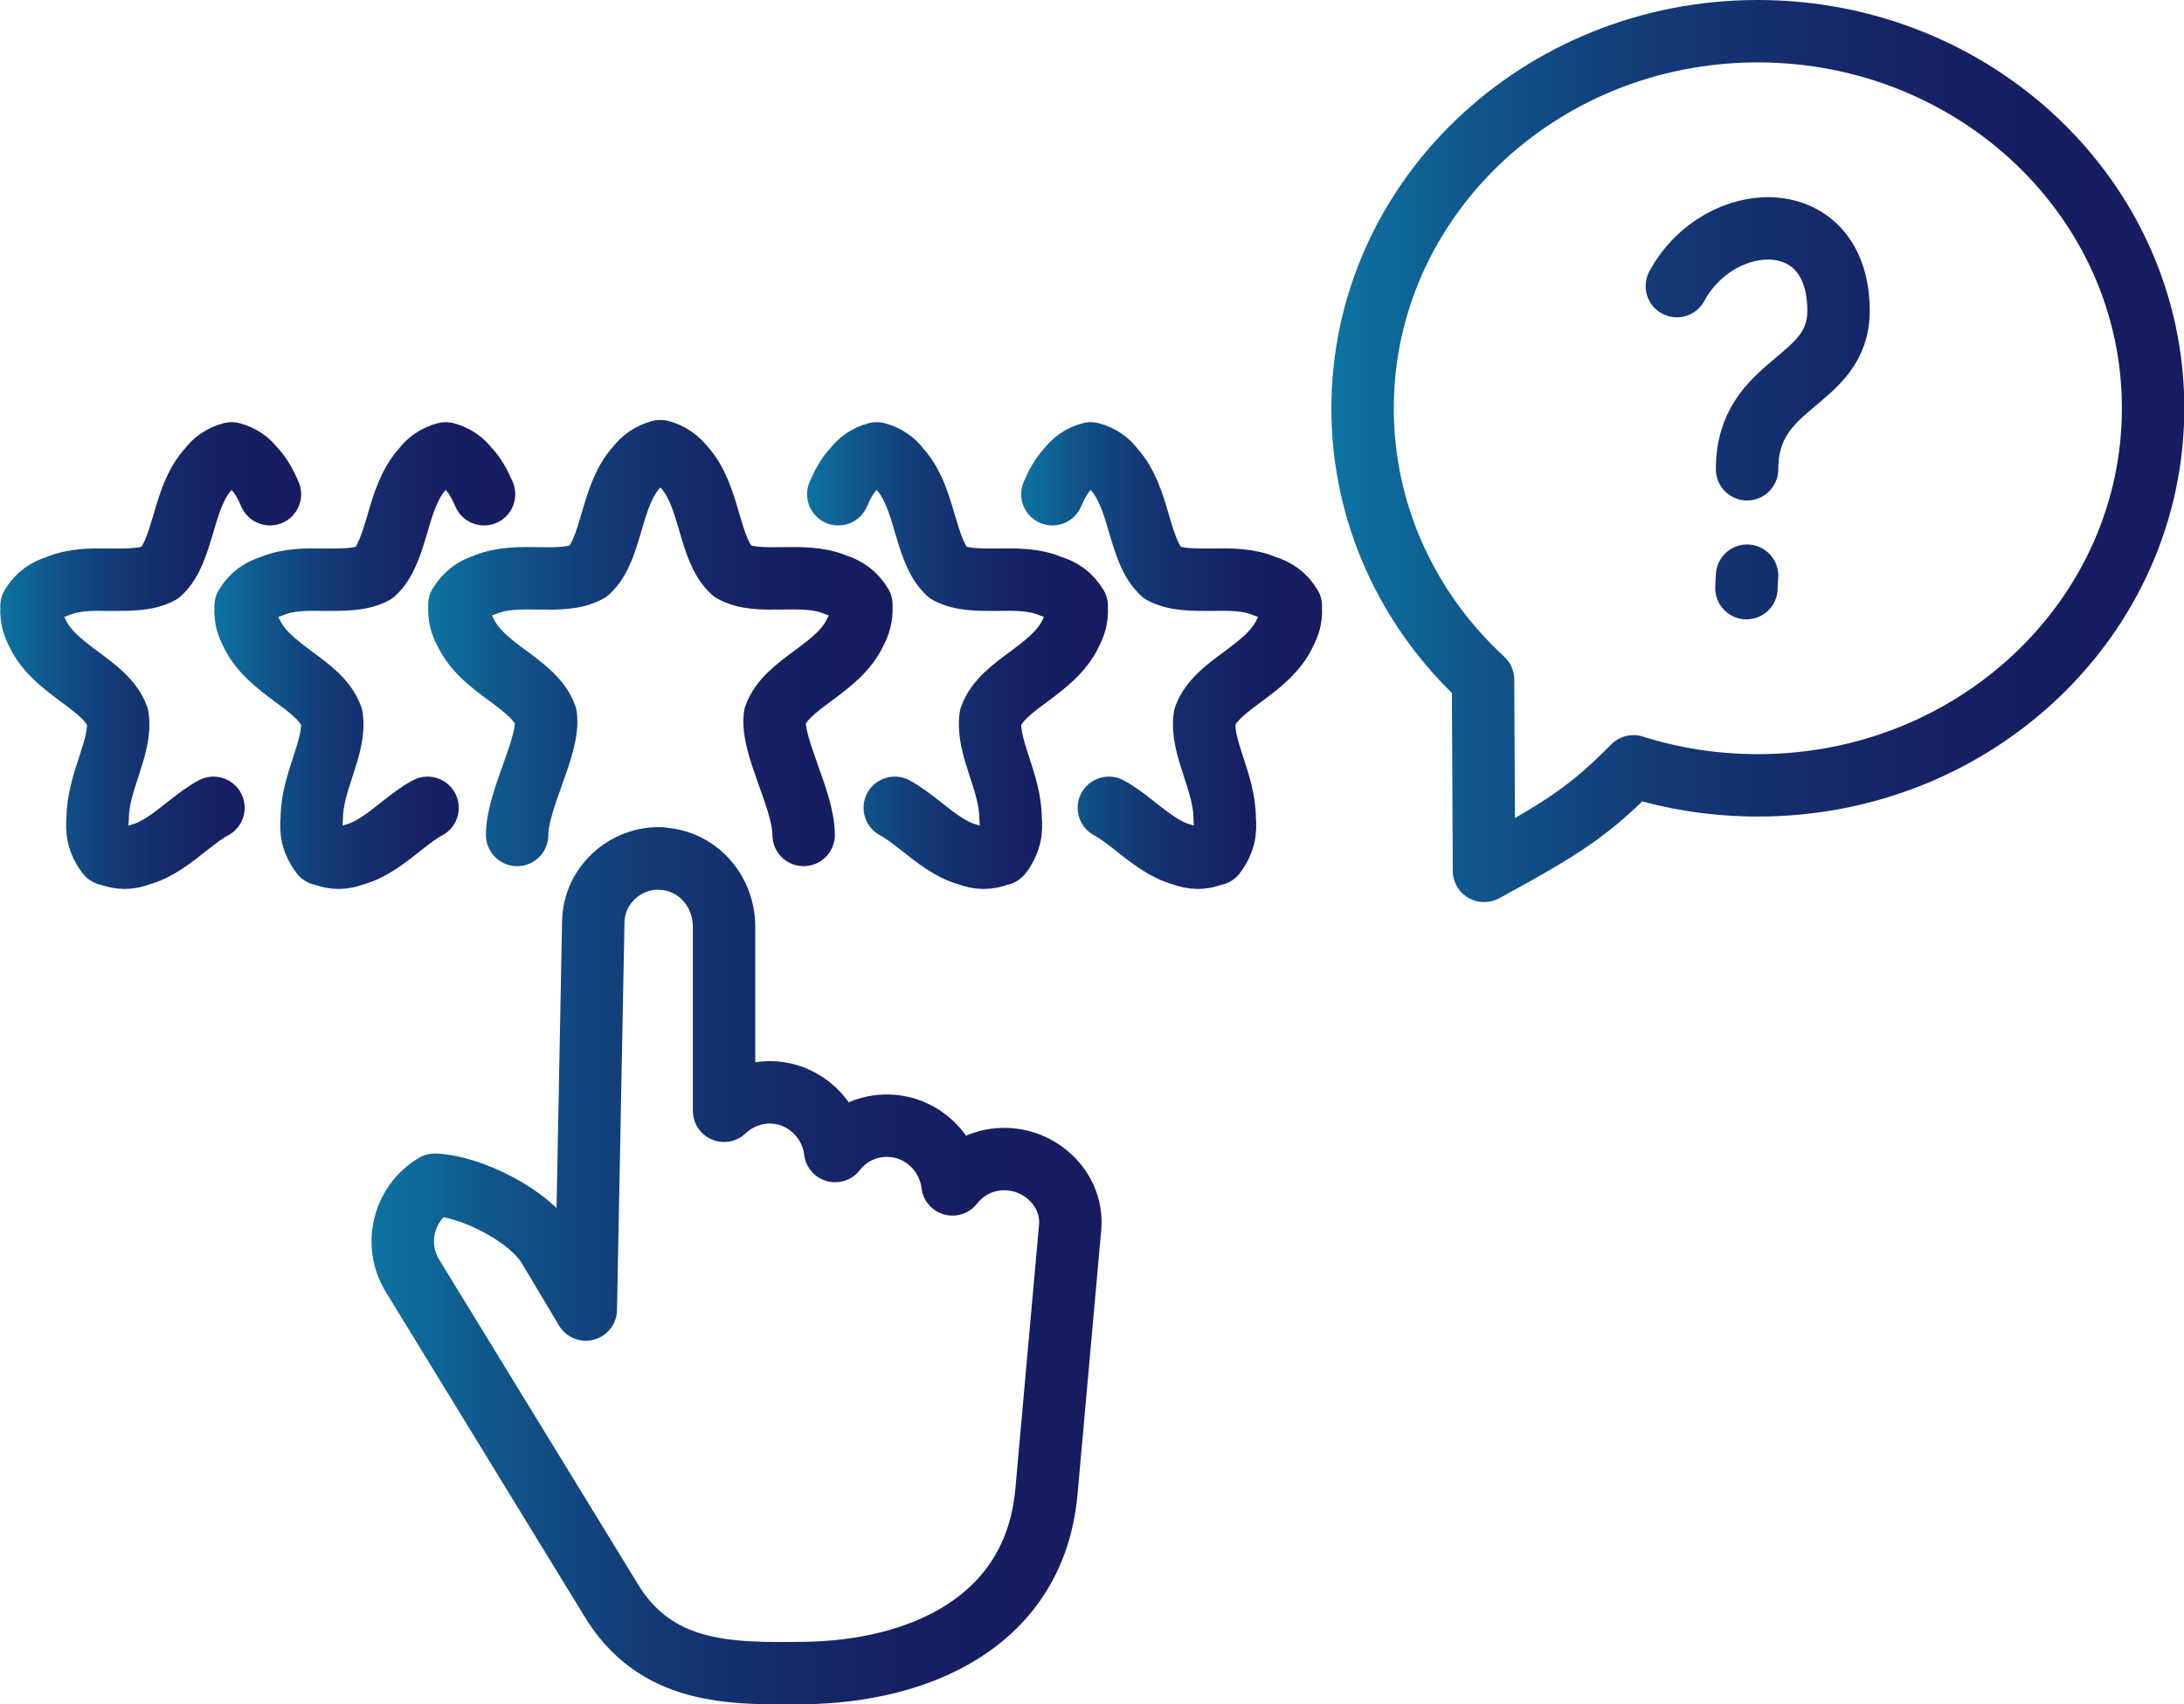 <?xml version="1.0" encoding="UTF-8"?><svg id="_レイヤー_2" xmlns="http://www.w3.org/2000/svg" xmlns:xlink="http://www.w3.org/1999/xlink" viewBox="0 0 69.98 54.62"><defs><style>.cls-1{stroke:url(#_新規グラデーションスウォッチ_1-7);}.cls-1,.cls-2,.cls-3,.cls-4,.cls-5,.cls-6,.cls-7{fill:none;stroke-linecap:round;stroke-linejoin:round;stroke-width:2px;}.cls-2{stroke:url(#_新規グラデーションスウォッチ_1-6);}.cls-3{stroke:url(#_新規グラデーションスウォッチ_1-3);}.cls-4{stroke:url(#_新規グラデーションスウォッチ_1-4);}.cls-5{stroke:url(#_新規グラデーションスウォッチ_1-2);}.cls-6{stroke:url(#_新規グラデーションスウォッチ_1-5);}.cls-7{stroke:url(#_新規グラデーションスウォッチ_1);}</style><linearGradient id="_新規グラデーションスウォッチ_1" x1="42.66" y1="14.46" x2="69.98" y2="14.46" gradientUnits="userSpaceOnUse"><stop offset="0" stop-color="#0d76a3"/><stop offset="0" stop-color="#0d74a2"/><stop offset=".18" stop-color="#10548a"/><stop offset=".37" stop-color="#133b78"/><stop offset=".56" stop-color="#152a6b"/><stop offset=".76" stop-color="#161f63"/><stop offset="1" stop-color="#171c61"/></linearGradient><linearGradient id="_新規グラデーションスウォッチ_1-2" x1="0" y1="20.98" x2="9.67" y2="20.98" xlink:href="#_新規グラデーションスウォッチ_1"/><linearGradient id="_新規グラデーションスウォッチ_1-3" x1="13.71" y1="20.61" x2="28.6" y2="20.61" xlink:href="#_新規グラデーションスウォッチ_1"/><linearGradient id="_新規グラデーションスウォッチ_1-4" x1="6.86" y1="20.98" x2="16.53" y2="20.98" xlink:href="#_新規グラデーションスウォッチ_1"/><linearGradient id="_新規グラデーションスウォッチ_1-5" x1="32.7" y1="20.98" x2="42.37" y2="20.98" xlink:href="#_新規グラデーションスウォッチ_1"/><linearGradient id="_新規グラデーションスウォッチ_1-6" x1="25.84" y1="20.98" x2="35.51" y2="20.98" xlink:href="#_新規グラデーションスウォッチ_1"/><linearGradient id="_新規グラデーションスウォッチ_1-7" x1="11.88" y1="40.57" x2="35.28" y2="40.57" xlink:href="#_新規グラデーションスウォッチ_1"/></defs><g id="_レイヤー_1-2"><g><path class="cls-7" d="M53.73,9.17c1.36-2.51,5.18-2.67,5.18,.79,0,2.36-2.93,2.22-2.93,5.08m0,3.41c-.01,.13-.02,.26-.02,.4m-8.4,9.06c2.57-1.4,3.36-1.92,4.78-3.35,1.26,.4,2.6,.61,3.99,.61,6.99,0,12.66-5.41,12.66-12.09S63.31,1,56.32,1c-6.99,0-12.66,5.41-12.66,12.09,0,3.41,1.48,6.5,3.86,8.69l.03,6.13"/><g><path class="cls-5" d="M6.84,25.89c-.28,.15-.55,.36-.83,.58-.47,.37-.96,.77-1.52,.92-.16,.06-.32,.1-.49,.1-.17,0-.34-.03-.52-.11,0,0,0,0,0,0,0,0,0,0,0,0,0,0-.02,0-.02,0,0,0-.02,0-.02,0-.14-.18-.23-.37-.28-.56-.05-.2-.05-.4-.03-.6,0-.57,.19-1.14,.37-1.69,.18-.55,.34-1.07,.27-1.55-.19-.53-.69-.9-1.22-1.29-.52-.39-1.07-.8-1.35-1.4-.06-.11-.11-.24-.15-.37-.03-.13-.05-.27-.04-.42,0-.01,0-.03,0-.04,0-.01,0-.03,0-.04,.11-.18,.23-.31,.37-.41,.14-.1,.29-.17,.46-.22,.53-.23,1.14-.22,1.72-.21,.58,0,1.14,.01,1.57-.22,.39-.36,.56-.96,.75-1.59,.18-.63,.38-1.28,.81-1.75,.09-.12,.19-.22,.31-.3,.12-.08,.26-.15,.42-.19,0,0,0,0,0,0,0,0,0,0,0,0,0,0,0,0,0,0,0,0,0,0,0,0,.16,.04,.3,.11,.42,.19,.12,.08,.22,.19,.31,.3,.22,.23,.37,.52,.5,.82"/><path class="cls-3" d="M25.75,26.76c0-1.14-1.05-2.85-.92-3.81,.38-1.06,2.02-1.49,2.58-2.7,.13-.23,.2-.49,.19-.79,0-.03,0-.06,0-.08-.21-.35-.5-.54-.83-.64-1.06-.45-2.44,.05-3.3-.43-.78-.72-.7-2.42-1.56-3.35-.18-.23-.42-.41-.74-.5,0,0,0,0-.01,0,0,0,0,0-.01,0-.32,.09-.56,.26-.74,.5-.86,.93-.78,2.63-1.56,3.35-.86,.48-2.24-.02-3.3,.43-.33,.1-.62,.29-.83,.64,0,.03,0,.06,0,.08-.01,.31,.06,.57,.19,.79,.56,1.21,2.2,1.64,2.58,2.7,.13,.96-.92,2.67-.92,3.81"/><path class="cls-4" d="M13.7,25.89c-.28,.15-.55,.36-.83,.58-.47,.37-.96,.77-1.52,.92-.16,.06-.32,.1-.49,.1-.17,0-.34-.03-.52-.11,0,0,0,0,0,0,0,0,0,0,0,0,0,0-.02,0-.02,0,0,0-.02,0-.02,0-.14-.18-.23-.37-.28-.56-.05-.2-.05-.4-.03-.6,0-.57,.19-1.14,.37-1.69,.18-.55,.34-1.07,.27-1.55-.19-.53-.69-.9-1.22-1.29-.52-.39-1.07-.8-1.35-1.4-.06-.11-.11-.24-.15-.37-.03-.13-.05-.27-.04-.42,0-.01,0-.03,0-.04,0-.01,0-.03,0-.04,.11-.18,.23-.31,.37-.41,.14-.1,.29-.17,.46-.22,.53-.23,1.14-.22,1.72-.21,.58,0,1.14,.01,1.57-.22,.39-.36,.56-.96,.75-1.59,.18-.63,.38-1.28,.81-1.75,.09-.12,.19-.22,.31-.3,.12-.08,.26-.15,.42-.19,0,0,0,0,0,0,0,0,0,0,0,0,0,0,0,0,0,0,0,0,0,0,0,0,.16,.04,.3,.11,.42,.19,.12,.08,.22,.19,.31,.3,.22,.23,.37,.52,.5,.82"/><path class="cls-6" d="M35.53,25.89c.28,.15,.55,.36,.83,.58,.47,.37,.96,.77,1.52,.92,.16,.06,.32,.1,.49,.1,.17,0,.34-.03,.52-.11,0,0,0,0,0,0,0,0,0,0,0,0,0,0,.02,0,.02,0,0,0,.02,0,.02,0,.14-.18,.23-.37,.28-.56,.05-.2,.05-.4,.03-.6,0-.57-.19-1.14-.37-1.69-.18-.55-.34-1.07-.27-1.55,.19-.53,.69-.9,1.22-1.29,.52-.39,1.07-.8,1.35-1.4,.06-.11,.11-.24,.15-.37,.03-.13,.05-.27,.04-.42,0-.01,0-.03,0-.04,0-.01,0-.03,0-.04-.11-.18-.23-.31-.37-.41-.14-.1-.29-.17-.46-.22-.53-.23-1.14-.22-1.72-.21-.58,0-1.14,.01-1.57-.22-.39-.36-.56-.96-.75-1.59-.18-.63-.38-1.28-.81-1.75-.09-.12-.19-.22-.31-.3-.12-.08-.26-.15-.42-.19,0,0,0,0,0,0,0,0,0,0,0,0,0,0,0,0,0,0,0,0,0,0,0,0-.16,.04-.3,.11-.42,.19-.12,.08-.22,.19-.31,.3-.22,.23-.37,.52-.5,.82"/><path class="cls-2" d="M28.67,25.89c.28,.15,.55,.36,.83,.58,.47,.37,.96,.77,1.52,.92,.16,.06,.32,.1,.49,.1,.17,0,.34-.03,.52-.11,0,0,0,0,0,0,0,0,0,0,0,0,0,0,.02,0,.02,0,0,0,.02,0,.02,0,.14-.18,.23-.37,.28-.56,.05-.2,.05-.4,.03-.6,0-.57-.19-1.14-.37-1.69-.18-.55-.34-1.07-.27-1.55,.19-.53,.69-.9,1.22-1.29,.52-.39,1.07-.8,1.35-1.4,.06-.11,.11-.24,.15-.37,.03-.13,.05-.27,.04-.42,0-.01,0-.03,0-.04,0-.01,0-.03,0-.04-.11-.18-.23-.31-.37-.41-.14-.1-.29-.17-.46-.22-.53-.23-1.14-.22-1.72-.21-.58,0-1.14,.01-1.57-.22-.39-.36-.56-.96-.75-1.59-.18-.63-.38-1.28-.81-1.75-.09-.12-.19-.22-.31-.3-.12-.08-.26-.15-.42-.19,0,0,0,0,0,0,0,0,0,0,0,0,0,0,0,0,0,0,0,0,0,0,0,0-.16,.04-.3,.11-.42,.19-.12,.08-.22,.19-.31,.3-.22,.23-.37,.52-.5,.82"/><path class="cls-1" d="M21.17,27.52h0c1.16,.04,2.03,1.02,2.03,2.18v5.9c.4-.38,.95-.61,1.54-.59h0c1.05,.04,1.9,.86,2.02,1.88,.4-.52,1.04-.84,1.74-.81h0c1.05,.04,1.9,.86,2.02,1.88,.4-.52,1.04-.84,1.74-.81h0c1.16,.04,2.13,1.03,2.03,2.18l-.76,8.48c-.38,4.19-4.1,5.77-7.78,5.81-2.38,.03-4.75,.04-6.19-2.37l-6.36-10.39c-.59-.99-.27-2.29,.73-2.89,1.15,.04,3.04,.99,3.64,1.99l1.2,2.01,.24-12.43c.02-1.16,1.02-2.07,2.18-2.03h0Z"/></g></g></g></svg>